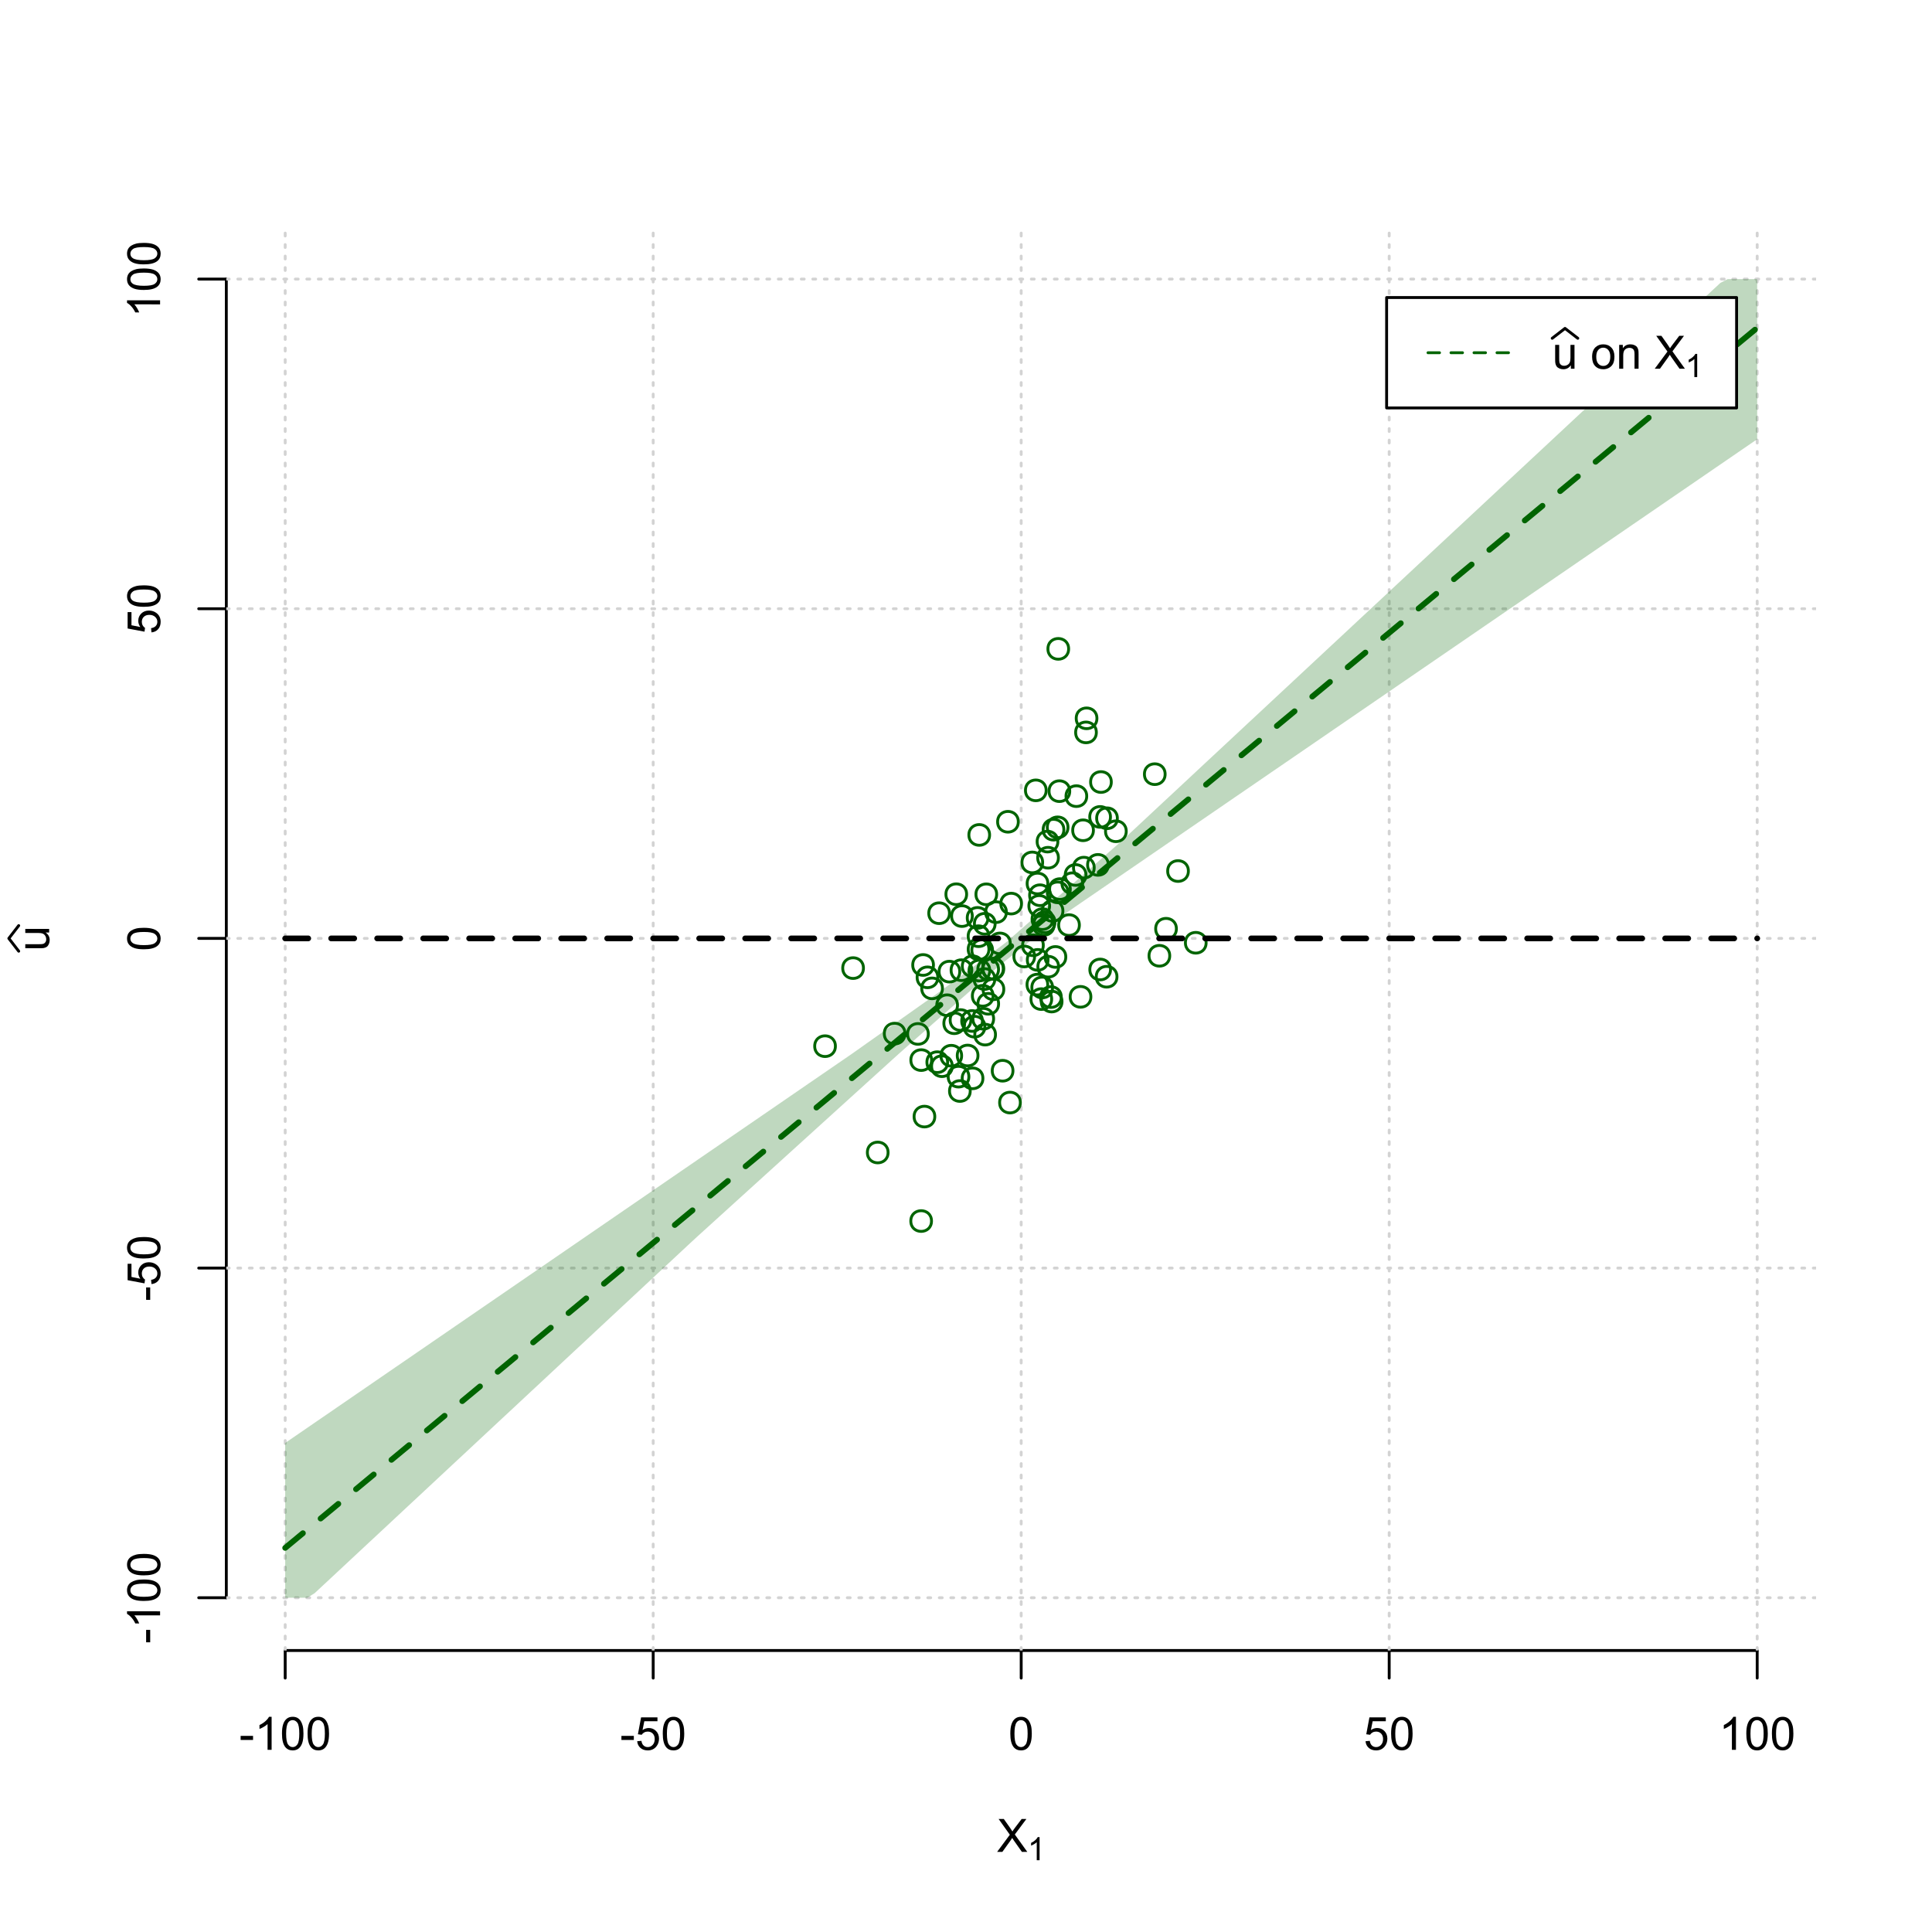 <?xml version="1.0" encoding="UTF-8"?>
<svg xmlns="http://www.w3.org/2000/svg" xmlns:xlink="http://www.w3.org/1999/xlink" width="504pt" height="504pt" viewBox="0 0 504 504" version="1.1">
<defs>
<g>
<symbol overflow="visible" id="glyph0-0">
<path style="stroke:none;" d="M 1.5 0 L 1.5 -7.5 L 7.5 -7.5 L 7.5 0 Z M 1.688 -0.188 L 7.312 -0.188 L 7.312 -7.312 L 1.688 -7.312 Z M 1.688 -0.188 "/>
</symbol>
<symbol overflow="visible" id="glyph0-1">
<path style="stroke:none;" d="M 0.055 0 L 3.375 -4.477 L 0.445 -8.59 L 1.797 -8.59 L 3.359 -6.387 C 3.68 -5.93 3.91 -5.578 4.047 -5.332 C 4.238 -5.645 4.465 -5.969 4.727 -6.312 L 6.457 -8.59 L 7.695 -8.59 L 4.676 -4.539 L 7.93 0 L 6.523 0 L 4.359 -3.062 C 4.238 -3.238 4.113 -3.43 3.984 -3.641 C 3.789 -3.324 3.652 -3.109 3.574 -2.992 L 1.418 0 Z M 0.055 0 "/>
</symbol>
<symbol overflow="visible" id="glyph0-2">
<path style="stroke:none;" d="M 0.383 -2.578 L 0.383 -3.641 L 3.621 -3.641 L 3.621 -2.578 Z M 0.383 -2.578 "/>
</symbol>
<symbol overflow="visible" id="glyph0-3">
<path style="stroke:none;" d="M 4.469 0 L 3.414 0 L 3.414 -6.719 C 3.16 -6.477 2.828 -6.234 2.414 -5.996 C 2 -5.75 1.629 -5.57 1.305 -5.449 L 1.305 -6.469 C 1.895 -6.742 2.41 -7.078 2.852 -7.477 C 3.293 -7.871 3.605 -8.254 3.789 -8.625 L 4.469 -8.625 Z M 4.469 0 "/>
</symbol>
<symbol overflow="visible" id="glyph0-4">
<path style="stroke:none;" d="M 0.5 -4.234 C 0.496 -5.246 0.602 -6.062 0.812 -6.688 C 1.02 -7.305 1.328 -7.785 1.742 -8.121 C 2.148 -8.457 2.668 -8.625 3.297 -8.625 C 3.758 -8.625 4.164 -8.531 4.512 -8.348 C 4.855 -8.16 5.141 -7.891 5.371 -7.543 C 5.594 -7.191 5.773 -6.766 5.906 -6.266 C 6.035 -5.762 6.098 -5.086 6.102 -4.234 C 6.098 -3.227 5.996 -2.414 5.789 -1.797 C 5.578 -1.176 5.266 -0.695 4.859 -0.359 C 4.445 -0.02 3.926 0.145 3.297 0.148 C 2.465 0.145 1.816 -0.148 1.348 -0.742 C 0.781 -1.457 0.496 -2.621 0.5 -4.234 Z M 1.582 -4.234 C 1.582 -2.824 1.746 -1.887 2.074 -1.418 C 2.402 -0.949 2.809 -0.715 3.297 -0.719 C 3.777 -0.715 4.184 -0.949 4.52 -1.422 C 4.848 -1.887 5.016 -2.824 5.016 -4.234 C 5.016 -5.648 4.848 -6.59 4.52 -7.055 C 4.184 -7.516 3.773 -7.746 3.289 -7.75 C 2.801 -7.746 2.414 -7.543 2.125 -7.137 C 1.762 -6.613 1.582 -5.645 1.582 -4.234 Z M 1.582 -4.234 "/>
</symbol>
<symbol overflow="visible" id="glyph0-5">
<path style="stroke:none;" d="M 0.5 -2.25 L 1.605 -2.344 C 1.684 -1.805 1.871 -1.398 2.176 -1.125 C 2.473 -0.852 2.836 -0.715 3.258 -0.719 C 3.766 -0.715 4.195 -0.906 4.547 -1.293 C 4.898 -1.672 5.074 -2.18 5.074 -2.82 C 5.074 -3.414 4.902 -3.891 4.566 -4.242 C 4.227 -4.59 3.785 -4.762 3.242 -4.766 C 2.898 -4.762 2.594 -4.684 2.32 -4.531 C 2.047 -4.375 1.832 -4.176 1.676 -3.93 L 0.688 -4.062 L 1.516 -8.473 L 5.789 -8.473 L 5.789 -7.465 L 2.359 -7.465 L 1.898 -5.156 C 2.414 -5.516 2.953 -5.695 3.523 -5.695 C 4.27 -5.695 4.902 -5.434 5.422 -4.914 C 5.934 -4.395 6.191 -3.727 6.195 -2.914 C 6.191 -2.133 5.965 -1.461 5.516 -0.898 C 4.961 -0.199 4.211 0.145 3.258 0.148 C 2.477 0.145 1.836 -0.07 1.344 -0.508 C 0.844 -0.941 0.562 -1.523 0.5 -2.25 Z M 0.5 -2.25 "/>
</symbol>
<symbol overflow="visible" id="glyph0-6">
<path style="stroke:none;" d="M 4.867 0 L 4.867 -0.914 C 4.379 -0.211 3.723 0.141 2.895 0.141 C 2.527 0.141 2.184 0.07 1.867 -0.07 C 1.547 -0.211 1.309 -0.387 1.156 -0.602 C 1 -0.812 0.895 -1.074 0.832 -1.383 C 0.785 -1.59 0.762 -1.918 0.766 -2.367 L 0.766 -6.223 L 1.82 -6.223 L 1.82 -2.773 C 1.816 -2.219 1.84 -1.848 1.887 -1.656 C 1.949 -1.379 2.09 -1.16 2.309 -1.004 C 2.523 -0.84 2.789 -0.762 3.105 -0.766 C 3.418 -0.762 3.715 -0.844 3.996 -1.008 C 4.273 -1.172 4.469 -1.391 4.586 -1.672 C 4.699 -1.949 4.758 -2.355 4.758 -2.891 L 4.758 -6.223 L 5.812 -6.223 L 5.812 0 Z M 4.867 0 "/>
</symbol>
<symbol overflow="visible" id="glyph0-7">
<path style="stroke:none;" d=""/>
</symbol>
<symbol overflow="visible" id="glyph0-8">
<path style="stroke:none;" d="M 0.398 -3.109 C 0.398 -4.262 0.719 -5.117 1.359 -5.672 C 1.895 -6.133 2.547 -6.363 3.316 -6.363 C 4.172 -6.363 4.871 -6.082 5.414 -5.52 C 5.953 -4.957 6.223 -4.184 6.227 -3.199 C 6.223 -2.398 6.102 -1.766 5.867 -1.309 C 5.625 -0.848 5.277 -0.492 4.82 -0.238 C 4.359 0.016 3.859 0.141 3.316 0.141 C 2.441 0.141 1.734 -0.137 1.203 -0.695 C 0.664 -1.254 0.398 -2.059 0.398 -3.109 Z M 1.484 -3.109 C 1.48 -2.309 1.656 -1.711 2.004 -1.32 C 2.348 -0.922 2.785 -0.727 3.316 -0.727 C 3.84 -0.727 4.273 -0.926 4.621 -1.324 C 4.969 -1.723 5.145 -2.328 5.145 -3.148 C 5.145 -3.914 4.969 -4.496 4.617 -4.895 C 4.266 -5.289 3.832 -5.488 3.316 -5.492 C 2.785 -5.488 2.348 -5.293 2.004 -4.898 C 1.656 -4.5 1.48 -3.902 1.484 -3.109 Z M 1.484 -3.109 "/>
</symbol>
<symbol overflow="visible" id="glyph0-9">
<path style="stroke:none;" d="M 0.789 0 L 0.789 -6.223 L 1.742 -6.223 L 1.742 -5.336 C 2.195 -6.02 2.855 -6.363 3.719 -6.363 C 4.09 -6.363 4.434 -6.293 4.754 -6.16 C 5.066 -6.023 5.305 -5.848 5.461 -5.633 C 5.617 -5.41 5.727 -5.152 5.789 -4.852 C 5.828 -4.656 5.848 -4.312 5.848 -3.828 L 5.848 0 L 4.793 0 L 4.793 -3.785 C 4.793 -4.215 4.75 -4.535 4.668 -4.75 C 4.586 -4.961 4.441 -5.129 4.234 -5.258 C 4.023 -5.383 3.777 -5.449 3.5 -5.449 C 3.047 -5.449 2.66 -5.305 2.332 -5.02 C 2.004 -4.734 1.84 -4.195 1.844 -3.398 L 1.844 0 Z M 0.789 0 "/>
</symbol>
<symbol overflow="visible" id="glyph1-0">
<path style="stroke:none;" d="M 1.051 0 L 1.051 -5.25 L 5.25 -5.25 L 5.25 0 Z M 1.18 -0.133 L 5.117 -0.133 L 5.117 -5.117 L 1.18 -5.117 Z M 1.18 -0.133 "/>
</symbol>
<symbol overflow="visible" id="glyph1-1">
<path style="stroke:none;" d="M 3.129 0 L 2.391 0 L 2.391 -4.703 C 2.211 -4.531 1.977 -4.363 1.691 -4.195 C 1.398 -4.023 1.141 -3.895 0.914 -3.812 L 0.914 -4.527 C 1.328 -4.719 1.688 -4.953 1.996 -5.234 C 2.305 -5.508 2.523 -5.777 2.652 -6.039 L 3.129 -6.039 Z M 3.129 0 "/>
</symbol>
<symbol overflow="visible" id="glyph2-0">
<path style="stroke:none;" d="M 0 -1.5 L -7.5 -1.5 L -7.5 -7.5 L 0 -7.5 Z M -0.188 -1.688 L -0.188 -7.312 L -7.312 -7.312 L -7.312 -1.688 Z M -0.188 -1.688 "/>
</symbol>
<symbol overflow="visible" id="glyph2-1">
<path style="stroke:none;" d="M 0 -4.867 L -0.914 -4.867 C -0.211 -4.379 0.141 -3.723 0.141 -2.895 C 0.141 -2.527 0.07 -2.184 -0.07 -1.867 C -0.211 -1.547 -0.387 -1.309 -0.598 -1.156 C -0.809 -1 -1.07 -0.895 -1.383 -0.832 C -1.59 -0.789 -1.918 -0.766 -2.367 -0.77 L -6.223 -0.77 L -6.223 -1.824 L -2.773 -1.824 C -2.219 -1.82 -1.848 -1.844 -1.656 -1.887 C -1.379 -1.949 -1.16 -2.09 -1.004 -2.309 C -0.84 -2.523 -0.762 -2.789 -0.766 -3.105 C -0.762 -3.418 -0.844 -3.715 -1.008 -3.996 C -1.172 -4.273 -1.391 -4.469 -1.672 -4.586 C -1.945 -4.699 -2.352 -4.758 -2.887 -4.758 L -6.223 -4.758 L -6.223 -5.812 L 0 -5.812 Z M 0 -4.867 "/>
</symbol>
<symbol overflow="visible" id="glyph2-2">
<path style="stroke:none;" d="M -2.578 -0.383 L -3.641 -0.383 L -3.641 -3.621 L -2.578 -3.621 Z M -2.578 -0.383 "/>
</symbol>
<symbol overflow="visible" id="glyph2-3">
<path style="stroke:none;" d="M 0 -4.469 L 0 -3.414 L -6.719 -3.418 C -6.477 -3.16 -6.234 -2.828 -5.996 -2.418 C -5.75 -2.004 -5.57 -1.633 -5.449 -1.309 L -6.469 -1.309 C -6.742 -1.895 -7.078 -2.41 -7.477 -2.852 C -7.871 -3.293 -8.254 -3.605 -8.625 -3.793 L -8.625 -4.473 Z M 0 -4.469 "/>
</symbol>
<symbol overflow="visible" id="glyph2-4">
<path style="stroke:none;" d="M -4.234 -0.5 C -5.246 -0.496 -6.062 -0.602 -6.688 -0.812 C -7.305 -1.02 -7.785 -1.328 -8.121 -1.742 C -8.457 -2.152 -8.625 -2.672 -8.625 -3.301 C -8.625 -3.758 -8.531 -4.164 -8.348 -4.512 C -8.16 -4.859 -7.891 -5.145 -7.543 -5.371 C -7.191 -5.594 -6.766 -5.773 -6.266 -5.906 C -5.762 -6.035 -5.086 -6.098 -4.234 -6.102 C -3.223 -6.098 -2.41 -5.996 -1.793 -5.789 C -1.176 -5.578 -0.695 -5.266 -0.359 -4.859 C -0.02 -4.445 0.145 -3.926 0.148 -3.297 C 0.145 -2.465 -0.148 -1.816 -0.742 -1.348 C -1.457 -0.781 -2.621 -0.496 -4.234 -0.5 Z M -4.234 -1.582 C -2.824 -1.582 -1.887 -1.746 -1.418 -2.074 C -0.949 -2.402 -0.715 -2.809 -0.719 -3.297 C -0.715 -3.777 -0.949 -4.184 -1.422 -4.52 C -1.887 -4.848 -2.824 -5.016 -4.234 -5.016 C -5.648 -5.016 -6.59 -4.848 -7.055 -4.52 C -7.516 -4.188 -7.746 -3.777 -7.75 -3.289 C -7.746 -2.801 -7.543 -2.414 -7.137 -2.129 C -6.613 -1.762 -5.645 -1.582 -4.234 -1.582 Z M -4.234 -1.582 "/>
</symbol>
<symbol overflow="visible" id="glyph2-5">
<path style="stroke:none;" d="M -2.25 -0.5 L -2.344 -1.605 C -1.805 -1.684 -1.398 -1.871 -1.125 -2.176 C -0.852 -2.473 -0.715 -2.836 -0.719 -3.258 C -0.715 -3.766 -0.906 -4.195 -1.293 -4.547 C -1.672 -4.898 -2.18 -5.074 -2.816 -5.074 C -3.414 -5.074 -3.891 -4.902 -4.242 -4.566 C -4.59 -4.227 -4.762 -3.785 -4.766 -3.242 C -4.762 -2.898 -4.684 -2.594 -4.531 -2.32 C -4.375 -2.047 -4.176 -1.832 -3.93 -1.676 L -4.062 -0.688 L -8.473 -1.52 L -8.473 -5.789 L -7.465 -5.789 L -7.465 -2.363 L -5.156 -1.898 C -5.516 -2.414 -5.695 -2.953 -5.695 -3.523 C -5.695 -4.27 -5.434 -4.902 -4.914 -5.422 C -4.395 -5.934 -3.727 -6.191 -2.91 -6.195 C -2.133 -6.191 -1.461 -5.965 -0.895 -5.516 C -0.199 -4.961 0.145 -4.211 0.148 -3.258 C 0.145 -2.477 -0.07 -1.836 -0.508 -1.344 C -0.941 -0.848 -1.523 -0.566 -2.25 -0.5 Z M -2.25 -0.5 "/>
</symbol>
</g>
<clipPath id="clip1">
  <path d="M 74 59.039 L 75 59.039 L 75 430.559 L 74 430.559 Z M 74 59.039 "/>
</clipPath>
<clipPath id="clip2">
  <path d="M 170 59.039 L 171 59.039 L 171 430.559 L 170 430.559 Z M 170 59.039 "/>
</clipPath>
<clipPath id="clip3">
  <path d="M 266 59.039 L 267 59.039 L 267 430.559 L 266 430.559 Z M 266 59.039 "/>
</clipPath>
<clipPath id="clip4">
  <path d="M 362 59.039 L 363 59.039 L 363 430.559 L 362 430.559 Z M 362 59.039 "/>
</clipPath>
<clipPath id="clip5">
  <path d="M 458 59.039 L 459 59.039 L 459 430.559 L 458 430.559 Z M 458 59.039 "/>
</clipPath>
<clipPath id="clip6">
  <path d="M 59.039 416 L 473.758 416 L 473.758 418 L 59.039 418 Z M 59.039 416 "/>
</clipPath>
<clipPath id="clip7">
  <path d="M 59.039 330 L 473.758 330 L 473.758 332 L 59.039 332 Z M 59.039 330 "/>
</clipPath>
<clipPath id="clip8">
  <path d="M 59.039 244 L 473.758 244 L 473.758 246 L 59.039 246 Z M 59.039 244 "/>
</clipPath>
<clipPath id="clip9">
  <path d="M 59.039 158 L 473.758 158 L 473.758 160 L 59.039 160 Z M 59.039 158 "/>
</clipPath>
<clipPath id="clip10">
  <path d="M 59.039 72 L 473.758 72 L 473.758 74 L 59.039 74 Z M 59.039 72 "/>
</clipPath>
</defs>
<g id="surface5946">
<rect x="0" y="0" width="504" height="504" style="fill:rgb(100%,100%,100%);fill-opacity:1;stroke:none;"/>
<g style="fill:rgb(0%,0%,0%);fill-opacity:1;">
  <use xlink:href="#glyph0-1" x="260.062" y="483.102"/>
</g>
<g style="fill:rgb(0%,0%,0%);fill-opacity:1;">
  <use xlink:href="#glyph1-1" x="268.066" y="485.281"/>
</g>
<g style="fill:rgb(0%,0%,0%);fill-opacity:1;">
  <use xlink:href="#glyph2-1" x="12.82" y="248.137"/>
</g>
<path style="fill:none;stroke-width:0.75;stroke-linecap:round;stroke-linejoin:round;stroke:rgb(0%,0%,0%);stroke-opacity:1;stroke-miterlimit:10;" d="M 4.879 248.137 L 2.301 244.801 L 4.879 241.465 "/>
<path style="fill:none;stroke-width:0.75;stroke-linecap:round;stroke-linejoin:round;stroke:rgb(0%,0%,0%);stroke-opacity:1;stroke-miterlimit:10;" d="M 74.398 430.559 L 458.398 430.559 "/>
<path style="fill:none;stroke-width:0.75;stroke-linecap:round;stroke-linejoin:round;stroke:rgb(0%,0%,0%);stroke-opacity:1;stroke-miterlimit:10;" d="M 74.398 430.559 L 74.398 437.762 "/>
<path style="fill:none;stroke-width:0.75;stroke-linecap:round;stroke-linejoin:round;stroke:rgb(0%,0%,0%);stroke-opacity:1;stroke-miterlimit:10;" d="M 170.398 430.559 L 170.398 437.762 "/>
<path style="fill:none;stroke-width:0.75;stroke-linecap:round;stroke-linejoin:round;stroke:rgb(0%,0%,0%);stroke-opacity:1;stroke-miterlimit:10;" d="M 266.398 430.559 L 266.398 437.762 "/>
<path style="fill:none;stroke-width:0.75;stroke-linecap:round;stroke-linejoin:round;stroke:rgb(0%,0%,0%);stroke-opacity:1;stroke-miterlimit:10;" d="M 362.398 430.559 L 362.398 437.762 "/>
<path style="fill:none;stroke-width:0.75;stroke-linecap:round;stroke-linejoin:round;stroke:rgb(0%,0%,0%);stroke-opacity:1;stroke-miterlimit:10;" d="M 458.398 430.559 L 458.398 437.762 "/>
<g style="fill:rgb(0%,0%,0%);fill-opacity:1;">
  <use xlink:href="#glyph0-2" x="62.391" y="456.48"/>
  <use xlink:href="#glyph0-3" x="66.387" y="456.48"/>
  <use xlink:href="#glyph0-4" x="73.061" y="456.48"/>
  <use xlink:href="#glyph0-4" x="79.734" y="456.48"/>
</g>
<g style="fill:rgb(0%,0%,0%);fill-opacity:1;">
  <use xlink:href="#glyph0-2" x="161.727" y="456.48"/>
  <use xlink:href="#glyph0-5" x="165.723" y="456.48"/>
  <use xlink:href="#glyph0-4" x="172.396" y="456.48"/>
</g>
<g style="fill:rgb(0%,0%,0%);fill-opacity:1;">
  <use xlink:href="#glyph0-4" x="263.062" y="456.48"/>
</g>
<g style="fill:rgb(0%,0%,0%);fill-opacity:1;">
  <use xlink:href="#glyph0-5" x="355.727" y="456.48"/>
  <use xlink:href="#glyph0-4" x="362.4" y="456.48"/>
</g>
<g style="fill:rgb(0%,0%,0%);fill-opacity:1;">
  <use xlink:href="#glyph0-3" x="448.387" y="456.48"/>
  <use xlink:href="#glyph0-4" x="455.061" y="456.48"/>
  <use xlink:href="#glyph0-4" x="461.734" y="456.48"/>
</g>
<path style="fill:none;stroke-width:0.75;stroke-linecap:round;stroke-linejoin:round;stroke:rgb(0%,0%,0%);stroke-opacity:1;stroke-miterlimit:10;" d="M 59.039 416.801 L 59.039 72.801 "/>
<path style="fill:none;stroke-width:0.75;stroke-linecap:round;stroke-linejoin:round;stroke:rgb(0%,0%,0%);stroke-opacity:1;stroke-miterlimit:10;" d="M 59.039 416.801 L 51.84 416.801 "/>
<path style="fill:none;stroke-width:0.75;stroke-linecap:round;stroke-linejoin:round;stroke:rgb(0%,0%,0%);stroke-opacity:1;stroke-miterlimit:10;" d="M 59.039 330.801 L 51.84 330.801 "/>
<path style="fill:none;stroke-width:0.75;stroke-linecap:round;stroke-linejoin:round;stroke:rgb(0%,0%,0%);stroke-opacity:1;stroke-miterlimit:10;" d="M 59.039 244.801 L 51.84 244.801 "/>
<path style="fill:none;stroke-width:0.75;stroke-linecap:round;stroke-linejoin:round;stroke:rgb(0%,0%,0%);stroke-opacity:1;stroke-miterlimit:10;" d="M 59.039 158.801 L 51.84 158.801 "/>
<path style="fill:none;stroke-width:0.75;stroke-linecap:round;stroke-linejoin:round;stroke:rgb(0%,0%,0%);stroke-opacity:1;stroke-miterlimit:10;" d="M 59.039 72.801 L 51.84 72.801 "/>
<g style="fill:rgb(0%,0%,0%);fill-opacity:1;">
  <use xlink:href="#glyph2-2" x="41.762" y="428.809"/>
  <use xlink:href="#glyph2-3" x="41.762" y="424.812"/>
  <use xlink:href="#glyph2-4" x="41.762" y="418.139"/>
  <use xlink:href="#glyph2-4" x="41.762" y="411.465"/>
</g>
<g style="fill:rgb(0%,0%,0%);fill-opacity:1;">
  <use xlink:href="#glyph2-2" x="41.762" y="339.473"/>
  <use xlink:href="#glyph2-5" x="41.762" y="335.477"/>
  <use xlink:href="#glyph2-4" x="41.762" y="328.803"/>
</g>
<g style="fill:rgb(0%,0%,0%);fill-opacity:1;">
  <use xlink:href="#glyph2-4" x="41.762" y="248.137"/>
</g>
<g style="fill:rgb(0%,0%,0%);fill-opacity:1;">
  <use xlink:href="#glyph2-5" x="41.762" y="165.473"/>
  <use xlink:href="#glyph2-4" x="41.762" y="158.799"/>
</g>
<g style="fill:rgb(0%,0%,0%);fill-opacity:1;">
  <use xlink:href="#glyph2-3" x="41.762" y="82.812"/>
  <use xlink:href="#glyph2-4" x="41.762" y="76.139"/>
  <use xlink:href="#glyph2-4" x="41.762" y="69.465"/>
</g>
<g clip-path="url(#clip1)" clip-rule="nonzero">
<path style="fill:none;stroke-width:0.75;stroke-linecap:round;stroke-linejoin:round;stroke:rgb(82.745%,82.745%,82.745%);stroke-opacity:1;stroke-dasharray:0.75,2.25;stroke-miterlimit:10;" d="M 74.398 430.559 L 74.398 59.039 "/>
</g>
<g clip-path="url(#clip2)" clip-rule="nonzero">
<path style="fill:none;stroke-width:0.75;stroke-linecap:round;stroke-linejoin:round;stroke:rgb(82.745%,82.745%,82.745%);stroke-opacity:1;stroke-dasharray:0.75,2.25;stroke-miterlimit:10;" d="M 170.398 430.559 L 170.398 59.039 "/>
</g>
<g clip-path="url(#clip3)" clip-rule="nonzero">
<path style="fill:none;stroke-width:0.75;stroke-linecap:round;stroke-linejoin:round;stroke:rgb(82.745%,82.745%,82.745%);stroke-opacity:1;stroke-dasharray:0.75,2.25;stroke-miterlimit:10;" d="M 266.398 430.559 L 266.398 59.039 "/>
</g>
<g clip-path="url(#clip4)" clip-rule="nonzero">
<path style="fill:none;stroke-width:0.75;stroke-linecap:round;stroke-linejoin:round;stroke:rgb(82.745%,82.745%,82.745%);stroke-opacity:1;stroke-dasharray:0.75,2.25;stroke-miterlimit:10;" d="M 362.398 430.559 L 362.398 59.039 "/>
</g>
<g clip-path="url(#clip5)" clip-rule="nonzero">
<path style="fill:none;stroke-width:0.75;stroke-linecap:round;stroke-linejoin:round;stroke:rgb(82.745%,82.745%,82.745%);stroke-opacity:1;stroke-dasharray:0.75,2.25;stroke-miterlimit:10;" d="M 458.398 430.559 L 458.398 59.039 "/>
</g>
<g clip-path="url(#clip6)" clip-rule="nonzero">
<path style="fill:none;stroke-width:0.75;stroke-linecap:round;stroke-linejoin:round;stroke:rgb(82.745%,82.745%,82.745%);stroke-opacity:1;stroke-dasharray:0.75,2.25;stroke-miterlimit:10;" d="M 59.039 416.801 L 473.762 416.801 "/>
</g>
<g clip-path="url(#clip7)" clip-rule="nonzero">
<path style="fill:none;stroke-width:0.75;stroke-linecap:round;stroke-linejoin:round;stroke:rgb(82.745%,82.745%,82.745%);stroke-opacity:1;stroke-dasharray:0.75,2.25;stroke-miterlimit:10;" d="M 59.039 330.801 L 473.762 330.801 "/>
</g>
<g clip-path="url(#clip8)" clip-rule="nonzero">
<path style="fill:none;stroke-width:0.75;stroke-linecap:round;stroke-linejoin:round;stroke:rgb(82.745%,82.745%,82.745%);stroke-opacity:1;stroke-dasharray:0.75,2.25;stroke-miterlimit:10;" d="M 59.039 244.801 L 473.762 244.801 "/>
</g>
<g clip-path="url(#clip9)" clip-rule="nonzero">
<path style="fill:none;stroke-width:0.75;stroke-linecap:round;stroke-linejoin:round;stroke:rgb(82.745%,82.745%,82.745%);stroke-opacity:1;stroke-dasharray:0.75,2.25;stroke-miterlimit:10;" d="M 59.039 158.801 L 473.762 158.801 "/>
</g>
<g clip-path="url(#clip10)" clip-rule="nonzero">
<path style="fill:none;stroke-width:0.75;stroke-linecap:round;stroke-linejoin:round;stroke:rgb(82.745%,82.745%,82.745%);stroke-opacity:1;stroke-dasharray:0.75,2.25;stroke-miterlimit:10;" d="M 59.039 72.801 L 473.762 72.801 "/>
</g>
<path style=" stroke:none;fill-rule:nonzero;fill:rgb(0%,39.216%,0%);fill-opacity:0.251;" d="M 74.398 416.801 L 74.398 376.43 L 76.32 375.109 L 78.238 373.793 L 80.16 372.473 L 82.078 371.156 L 84 369.836 L 85.922 368.52 L 87.84 367.199 L 89.762 365.883 L 91.68 364.562 L 93.602 363.246 L 95.52 361.926 L 97.441 360.605 L 99.359 359.289 L 101.281 357.969 L 103.199 356.652 L 105.121 355.332 L 107.039 354.016 L 108.961 352.695 L 110.879 351.379 L 112.801 350.059 L 114.719 348.742 L 116.641 347.422 L 118.559 346.105 L 120.48 344.785 L 122.398 343.469 L 124.32 342.148 L 126.238 340.832 L 128.16 339.512 L 130.078 338.195 L 133.922 335.555 L 135.84 334.238 L 137.762 332.918 L 139.68 331.602 L 141.602 330.281 L 143.52 328.965 L 145.441 327.645 L 147.359 326.328 L 149.281 325.008 L 151.199 323.691 L 153.121 322.371 L 155.039 321.055 L 156.961 319.734 L 158.879 318.418 L 160.801 317.098 L 162.719 315.781 L 164.641 314.461 L 166.559 313.145 L 168.48 311.824 L 170.398 310.504 L 172.32 309.188 L 174.238 307.867 L 176.16 306.551 L 178.078 305.23 L 180 303.914 L 181.922 302.594 L 183.84 301.277 L 185.762 299.957 L 187.68 298.641 L 189.602 297.32 L 191.52 296.004 L 193.441 294.684 L 195.359 293.367 L 197.281 292.047 L 199.199 290.73 L 201.121 289.41 L 203.039 288.094 L 204.961 286.773 L 206.879 285.457 L 208.801 284.137 L 210.719 282.816 L 212.641 281.5 L 214.559 280.18 L 216.48 278.863 L 218.398 277.543 L 220.32 276.227 L 222.238 274.906 L 224.16 273.551 L 226.078 272.191 L 228 270.836 L 229.922 269.477 L 231.84 268.117 L 233.762 266.758 L 235.68 265.398 L 237.602 264.043 L 239.52 262.684 L 241.441 261.324 L 243.359 259.965 L 245.281 258.602 L 247.199 257.176 L 249.121 255.75 L 251.039 254.32 L 252.961 252.895 L 254.879 251.469 L 256.801 250.043 L 258.719 248.617 L 260.641 247.191 L 262.559 245.746 L 264.48 244.062 L 266.398 242.375 L 268.32 240.691 L 270.238 239.008 L 272.16 237.32 L 274.078 235.637 L 276 233.949 L 277.922 232.266 L 279.84 230.582 L 281.762 228.895 L 283.68 227.211 L 285.602 225.523 L 287.52 223.84 L 289.441 222.156 L 291.359 220.469 L 293.281 218.754 L 295.199 216.965 L 297.121 215.176 L 299.039 213.383 L 300.961 211.594 L 302.879 209.805 L 304.801 208.016 L 306.719 206.227 L 308.641 204.438 L 310.559 202.648 L 312.48 200.855 L 314.398 199.066 L 316.32 197.277 L 318.238 195.488 L 320.16 193.699 L 322.078 191.91 L 324 190.121 L 325.922 188.328 L 327.84 186.539 L 329.762 184.75 L 331.68 182.961 L 333.602 181.172 L 335.52 179.383 L 337.441 177.594 L 339.359 175.801 L 341.281 174.012 L 343.199 172.223 L 345.121 170.434 L 347.039 168.645 L 348.961 166.855 L 350.879 165.066 L 352.801 163.273 L 354.719 161.484 L 356.641 159.695 L 358.559 157.906 L 360.48 156.117 L 362.398 154.328 L 364.32 152.535 L 366.238 150.746 L 368.16 148.957 L 370.078 147.168 L 373.922 143.59 L 375.84 141.801 L 377.762 140.008 L 379.68 138.219 L 381.602 136.43 L 383.52 134.641 L 385.441 132.852 L 387.359 131.062 L 389.281 129.273 L 391.199 127.48 L 393.121 125.691 L 395.039 123.902 L 396.961 122.113 L 398.879 120.324 L 400.801 118.535 L 402.719 116.746 L 404.641 114.953 L 406.559 113.164 L 408.48 111.375 L 410.398 109.586 L 412.32 107.797 L 414.238 106.008 L 416.16 104.219 L 418.078 102.426 L 421.922 98.848 L 423.84 97.059 L 425.762 95.27 L 427.68 93.48 L 429.602 91.691 L 431.52 89.898 L 433.441 88.109 L 435.359 86.32 L 437.281 84.531 L 439.199 82.742 L 441.121 80.953 L 443.039 79.16 L 444.961 77.371 L 446.879 75.582 L 448.801 73.793 L 450.719 72.801 L 458.398 72.801 L 458.398 114.574 L 456.48 115.891 L 454.559 117.207 L 452.641 118.523 L 450.719 119.84 L 448.801 121.156 L 446.879 122.473 L 444.961 123.789 L 443.039 125.105 L 441.121 126.422 L 439.199 127.738 L 437.281 129.055 L 435.359 130.371 L 433.441 131.688 L 431.52 133.004 L 429.602 134.32 L 427.68 135.637 L 425.762 136.953 L 423.84 138.27 L 421.922 139.586 L 418.078 142.219 L 416.16 143.535 L 414.238 144.852 L 412.32 146.168 L 410.398 147.484 L 408.48 148.801 L 406.559 150.117 L 404.641 151.434 L 402.719 152.75 L 400.801 154.062 L 398.879 155.379 L 396.961 156.695 L 395.039 158.012 L 393.121 159.328 L 391.199 160.645 L 389.281 161.961 L 387.359 163.277 L 385.441 164.594 L 383.52 165.91 L 381.602 167.227 L 379.68 168.543 L 377.762 169.859 L 375.84 171.176 L 373.922 172.492 L 370.078 175.125 L 368.16 176.441 L 366.238 177.758 L 364.32 179.074 L 362.398 180.391 L 360.48 181.707 L 358.559 183.023 L 356.641 184.34 L 354.719 185.656 L 352.801 186.973 L 350.879 188.289 L 348.961 189.605 L 347.039 190.922 L 345.121 192.238 L 343.199 193.555 L 341.281 194.871 L 339.359 196.188 L 337.441 197.504 L 335.52 198.82 L 333.602 200.137 L 331.68 201.449 L 329.762 202.766 L 327.84 204.082 L 325.922 205.398 L 322.078 208.031 L 320.16 209.348 L 318.238 210.664 L 316.32 211.98 L 314.398 213.297 L 312.48 214.613 L 310.559 215.93 L 308.641 217.246 L 306.719 218.562 L 304.801 219.879 L 302.879 221.195 L 300.961 222.512 L 299.039 223.828 L 297.121 225.145 L 295.199 226.461 L 293.281 227.777 L 291.359 229.094 L 289.441 230.41 L 287.52 231.727 L 285.602 233.043 L 283.68 234.359 L 281.762 235.676 L 279.84 236.992 L 277.922 238.309 L 276 239.688 L 274.078 241.223 L 272.16 242.758 L 270.238 244.293 L 268.32 245.832 L 266.398 247.367 L 264.48 248.902 L 262.559 250.438 L 260.641 251.973 L 258.719 253.582 L 256.801 255.246 L 254.879 256.922 L 252.961 258.613 L 251.039 260.305 L 249.121 261.992 L 247.199 263.684 L 245.281 265.375 L 243.359 267.066 L 241.441 268.754 L 239.52 270.445 L 237.602 272.137 L 235.68 273.828 L 233.762 275.543 L 231.84 277.285 L 229.922 279.027 L 226.078 282.512 L 224.16 284.254 L 222.238 285.992 L 220.32 287.734 L 218.398 289.477 L 216.48 291.219 L 214.559 292.961 L 212.641 294.703 L 210.719 296.445 L 208.801 298.184 L 206.879 299.926 L 204.961 301.668 L 203.039 303.41 L 201.121 305.152 L 199.199 306.895 L 197.281 308.637 L 195.359 310.375 L 193.441 312.117 L 191.52 313.859 L 189.602 315.602 L 187.68 317.344 L 185.762 319.086 L 183.84 320.828 L 181.922 322.566 L 180 324.344 L 178.078 326.133 L 176.16 327.922 L 174.238 329.711 L 172.32 331.5 L 170.398 333.289 L 168.48 335.078 L 166.559 336.871 L 164.641 338.66 L 162.719 340.449 L 160.801 342.238 L 158.879 344.027 L 156.961 345.816 L 155.039 347.605 L 153.121 349.398 L 151.199 351.188 L 149.281 352.977 L 147.359 354.766 L 145.441 356.555 L 143.52 358.344 L 141.602 360.133 L 139.68 361.926 L 137.762 363.715 L 135.84 365.504 L 133.922 367.293 L 130.078 370.871 L 128.16 372.66 L 126.238 374.453 L 124.32 376.242 L 122.398 378.031 L 120.48 379.82 L 118.559 381.609 L 116.641 383.398 L 114.719 385.191 L 112.801 386.98 L 110.879 388.77 L 108.961 390.559 L 107.039 392.348 L 105.121 394.137 L 103.199 395.926 L 101.281 397.719 L 99.359 399.508 L 97.441 401.297 L 95.52 403.086 L 93.602 404.875 L 91.68 406.664 L 89.762 408.453 L 87.84 410.246 L 85.922 412.035 L 82.078 415.613 L 80.16 416.801 Z M 74.398 416.801 "/>
<path style="fill:none;stroke-width:0.75;stroke-linecap:round;stroke-linejoin:round;stroke:rgb(0%,39.216%,0%);stroke-opacity:1;stroke-miterlimit:10;" d="M 247.688 238.223 C 247.688 241.824 242.289 241.824 242.289 238.223 C 242.289 234.625 247.688 234.625 247.688 238.223 "/>
<path style="fill:none;stroke-width:0.75;stroke-linecap:round;stroke-linejoin:round;stroke:rgb(0%,39.216%,0%);stroke-opacity:1;stroke-miterlimit:10;" d="M 310.012 227.227 C 310.012 230.828 304.613 230.828 304.613 227.227 C 304.613 223.625 310.012 223.625 310.012 227.227 "/>
<path style="fill:none;stroke-width:0.75;stroke-linecap:round;stroke-linejoin:round;stroke:rgb(0%,39.216%,0%);stroke-opacity:1;stroke-miterlimit:10;" d="M 258.156 217.805 C 258.156 221.406 252.754 221.406 252.754 217.805 C 252.754 214.207 258.156 214.207 258.156 217.805 "/>
<path style="fill:none;stroke-width:0.75;stroke-linecap:round;stroke-linejoin:round;stroke:rgb(0%,39.216%,0%);stroke-opacity:1;stroke-miterlimit:10;" d="M 259.996 233.297 C 259.996 236.898 254.594 236.898 254.594 233.297 C 254.594 229.699 259.996 229.699 259.996 233.297 "/>
<path style="fill:none;stroke-width:0.75;stroke-linecap:round;stroke-linejoin:round;stroke:rgb(0%,39.216%,0%);stroke-opacity:1;stroke-miterlimit:10;" d="M 243.02 276.551 C 243.02 280.148 237.617 280.148 237.617 276.551 C 237.617 272.949 243.02 272.949 243.02 276.551 "/>
<path style="fill:none;stroke-width:0.75;stroke-linecap:round;stroke-linejoin:round;stroke:rgb(0%,39.216%,0%);stroke-opacity:1;stroke-miterlimit:10;" d="M 247.203 277.09 C 247.203 280.691 241.805 280.691 241.805 277.09 C 241.805 273.488 247.203 273.488 247.203 277.09 "/>
<path style="fill:none;stroke-width:0.75;stroke-linecap:round;stroke-linejoin:round;stroke:rgb(0%,39.216%,0%);stroke-opacity:1;stroke-miterlimit:10;" d="M 278.605 215.824 C 278.605 219.422 273.207 219.422 273.207 215.824 C 273.207 212.223 278.605 212.223 278.605 215.824 "/>
<path style="fill:none;stroke-width:0.75;stroke-linecap:round;stroke-linejoin:round;stroke:rgb(0%,39.216%,0%);stroke-opacity:1;stroke-miterlimit:10;" d="M 272.91 206.18 C 272.91 209.777 267.512 209.777 267.512 206.18 C 267.512 202.578 272.91 202.578 272.91 206.18 "/>
<path style="fill:none;stroke-width:0.75;stroke-linecap:round;stroke-linejoin:round;stroke:rgb(0%,39.216%,0%);stroke-opacity:1;stroke-miterlimit:10;" d="M 269.898 249.516 C 269.898 253.117 264.5 253.117 264.5 249.516 C 264.5 245.918 269.898 245.918 269.898 249.516 "/>
<path style="fill:none;stroke-width:0.75;stroke-linecap:round;stroke-linejoin:round;stroke:rgb(0%,39.216%,0%);stroke-opacity:1;stroke-miterlimit:10;" d="M 266.488 235.719 C 266.488 239.32 261.086 239.32 261.086 235.719 C 261.086 232.121 266.488 232.121 266.488 235.719 "/>
<path style="fill:none;stroke-width:0.75;stroke-linecap:round;stroke-linejoin:round;stroke:rgb(0%,39.216%,0%);stroke-opacity:1;stroke-miterlimit:10;" d="M 253.273 266.098 C 253.273 269.699 247.871 269.699 247.871 266.098 C 247.871 262.5 253.273 262.5 253.273 266.098 "/>
<path style="fill:none;stroke-width:0.75;stroke-linecap:round;stroke-linejoin:round;stroke:rgb(0%,39.216%,0%);stroke-opacity:1;stroke-miterlimit:10;" d="M 256.438 252.07 C 256.438 255.668 251.035 255.668 251.035 252.07 C 251.035 248.469 256.438 248.469 256.438 252.07 "/>
<path style="fill:none;stroke-width:0.75;stroke-linecap:round;stroke-linejoin:round;stroke:rgb(0%,39.216%,0%);stroke-opacity:1;stroke-miterlimit:10;" d="M 273.805 236.324 C 273.805 239.926 268.406 239.926 268.406 236.324 C 268.406 232.727 273.805 232.727 273.805 236.324 "/>
<path style="fill:none;stroke-width:0.75;stroke-linecap:round;stroke-linejoin:round;stroke:rgb(0%,39.216%,0%);stroke-opacity:1;stroke-miterlimit:10;" d="M 264.25 279.324 C 264.25 282.922 258.848 282.922 258.848 279.324 C 258.848 275.723 264.25 275.723 264.25 279.324 "/>
<path style="fill:none;stroke-width:0.75;stroke-linecap:round;stroke-linejoin:round;stroke:rgb(0%,39.216%,0%);stroke-opacity:1;stroke-miterlimit:10;" d="M 289.125 225.621 C 289.125 229.219 283.723 229.219 283.723 225.621 C 283.723 222.02 289.125 222.02 289.125 225.621 "/>
<path style="fill:none;stroke-width:0.75;stroke-linecap:round;stroke-linejoin:round;stroke:rgb(0%,39.216%,0%);stroke-opacity:1;stroke-miterlimit:10;" d="M 276.105 223.758 C 276.105 227.355 270.707 227.355 270.707 223.758 C 270.707 220.156 276.105 220.156 276.105 223.758 "/>
<path style="fill:none;stroke-width:0.75;stroke-linecap:round;stroke-linejoin:round;stroke:rgb(0%,39.216%,0%);stroke-opacity:1;stroke-miterlimit:10;" d="M 285.445 226.344 C 285.445 229.941 280.043 229.941 280.043 226.344 C 280.043 222.742 285.445 222.742 285.445 226.344 "/>
<path style="fill:none;stroke-width:0.75;stroke-linecap:round;stroke-linejoin:round;stroke:rgb(0%,39.216%,0%);stroke-opacity:1;stroke-miterlimit:10;" d="M 261.723 252.719 C 261.723 256.32 256.32 256.32 256.32 252.719 C 256.32 249.117 261.723 249.117 261.723 252.719 "/>
<path style="fill:none;stroke-width:0.75;stroke-linecap:round;stroke-linejoin:round;stroke:rgb(0%,39.216%,0%);stroke-opacity:1;stroke-miterlimit:10;" d="M 273.32 256.852 C 273.32 260.449 267.922 260.449 267.922 256.852 C 267.922 253.25 273.32 253.25 273.32 256.852 "/>
<path style="fill:none;stroke-width:0.75;stroke-linecap:round;stroke-linejoin:round;stroke:rgb(0%,39.216%,0%);stroke-opacity:1;stroke-miterlimit:10;" d="M 244.648 254.957 C 244.648 258.555 239.25 258.555 239.25 254.957 C 239.25 251.355 244.648 251.355 244.648 254.957 "/>
<path style="fill:none;stroke-width:0.75;stroke-linecap:round;stroke-linejoin:round;stroke:rgb(0%,39.216%,0%);stroke-opacity:1;stroke-miterlimit:10;" d="M 274.641 239.781 C 274.641 243.379 269.238 243.379 269.238 239.781 C 269.238 236.18 274.641 236.18 274.641 239.781 "/>
<path style="fill:none;stroke-width:0.75;stroke-linecap:round;stroke-linejoin:round;stroke:rgb(0%,39.216%,0%);stroke-opacity:1;stroke-miterlimit:10;" d="M 250.371 253.469 C 250.371 257.07 244.973 257.07 244.973 253.469 C 244.973 249.867 250.371 249.867 250.371 253.469 "/>
<path style="fill:none;stroke-width:0.75;stroke-linecap:round;stroke-linejoin:round;stroke:rgb(0%,39.216%,0%);stroke-opacity:1;stroke-miterlimit:10;" d="M 281.574 241.328 C 281.574 244.926 276.176 244.926 276.176 241.328 C 276.176 237.727 281.574 237.727 281.574 241.328 "/>
<path style="fill:none;stroke-width:0.75;stroke-linecap:round;stroke-linejoin:round;stroke:rgb(0%,39.216%,0%);stroke-opacity:1;stroke-miterlimit:10;" d="M 284.574 260.043 C 284.574 263.645 279.176 263.645 279.176 260.043 C 279.176 256.441 284.574 256.441 284.574 260.043 "/>
<path style="fill:none;stroke-width:0.75;stroke-linecap:round;stroke-linejoin:round;stroke:rgb(0%,39.216%,0%);stroke-opacity:1;stroke-miterlimit:10;" d="M 259.066 259.773 C 259.066 263.371 253.664 263.371 253.664 259.773 C 253.664 256.172 259.066 256.172 259.066 259.773 "/>
<path style="fill:none;stroke-width:0.75;stroke-linecap:round;stroke-linejoin:round;stroke:rgb(0%,39.216%,0%);stroke-opacity:1;stroke-miterlimit:10;" d="M 283.492 207.688 C 283.492 211.289 278.09 211.289 278.09 207.688 C 278.09 204.086 283.492 204.086 283.492 207.688 "/>
<path style="fill:none;stroke-width:0.75;stroke-linecap:round;stroke-linejoin:round;stroke:rgb(0%,39.216%,0%);stroke-opacity:1;stroke-miterlimit:10;" d="M 271.992 224.984 C 271.992 228.582 266.594 228.582 266.594 224.984 C 266.594 221.383 271.992 221.383 271.992 224.984 "/>
<path style="fill:none;stroke-width:0.75;stroke-linecap:round;stroke-linejoin:round;stroke:rgb(0%,39.216%,0%);stroke-opacity:1;stroke-miterlimit:10;" d="M 253.645 238.977 C 253.645 242.578 248.242 242.578 248.242 238.977 C 248.242 235.375 253.645 235.375 253.645 238.977 "/>
<path style="fill:none;stroke-width:0.75;stroke-linecap:round;stroke-linejoin:round;stroke:rgb(0%,39.216%,0%);stroke-opacity:1;stroke-miterlimit:10;" d="M 252.16 233.277 C 252.16 236.879 246.762 236.879 246.762 233.277 C 246.762 229.68 252.16 229.68 252.16 233.277 "/>
<path style="fill:none;stroke-width:0.75;stroke-linecap:round;stroke-linejoin:round;stroke:rgb(0%,39.216%,0%);stroke-opacity:1;stroke-miterlimit:10;" d="M 260.504 261.859 C 260.504 265.457 255.105 265.457 255.105 261.859 C 255.105 258.258 260.504 258.258 260.504 261.859 "/>
<path style="fill:none;stroke-width:0.75;stroke-linecap:round;stroke-linejoin:round;stroke:rgb(0%,39.216%,0%);stroke-opacity:1;stroke-miterlimit:10;" d="M 289.688 213.109 C 289.688 216.707 284.285 216.707 284.285 213.109 C 284.285 209.508 289.688 209.508 289.688 213.109 "/>
<path style="fill:none;stroke-width:0.75;stroke-linecap:round;stroke-linejoin:round;stroke:rgb(0%,39.216%,0%);stroke-opacity:1;stroke-miterlimit:10;" d="M 252.75 280.867 C 252.75 284.469 247.352 284.469 247.352 280.867 C 247.352 277.27 252.75 277.27 252.75 280.867 "/>
<path style="fill:none;stroke-width:0.75;stroke-linecap:round;stroke-linejoin:round;stroke:rgb(0%,39.216%,0%);stroke-opacity:1;stroke-miterlimit:10;" d="M 286.152 187.391 C 286.152 190.988 280.754 190.988 280.754 187.391 C 280.754 183.789 286.152 183.789 286.152 187.391 "/>
<path style="fill:none;stroke-width:0.75;stroke-linecap:round;stroke-linejoin:round;stroke:rgb(0%,39.216%,0%);stroke-opacity:1;stroke-miterlimit:10;" d="M 251.629 266.934 C 251.629 270.531 246.227 270.531 246.227 266.934 C 246.227 263.332 251.629 263.332 251.629 266.934 "/>
<path style="fill:none;stroke-width:0.75;stroke-linecap:round;stroke-linejoin:round;stroke:rgb(0%,39.216%,0%);stroke-opacity:1;stroke-miterlimit:10;" d="M 263.551 246.109 C 263.551 249.711 258.148 249.711 258.148 246.109 C 258.148 242.512 263.551 242.512 263.551 246.109 "/>
<path style="fill:none;stroke-width:0.75;stroke-linecap:round;stroke-linejoin:round;stroke:rgb(0%,39.216%,0%);stroke-opacity:1;stroke-miterlimit:10;" d="M 257.965 244.227 C 257.965 247.824 252.566 247.824 252.566 244.227 C 252.566 240.625 257.965 240.625 257.965 244.227 "/>
<path style="fill:none;stroke-width:0.75;stroke-linecap:round;stroke-linejoin:round;stroke:rgb(0%,39.216%,0%);stroke-opacity:1;stroke-miterlimit:10;" d="M 260.488 252.879 C 260.488 256.48 255.09 256.48 255.09 252.879 C 255.09 249.281 260.488 249.281 260.488 252.879 "/>
<path style="fill:none;stroke-width:0.75;stroke-linecap:round;stroke-linejoin:round;stroke:rgb(0%,39.216%,0%);stroke-opacity:1;stroke-miterlimit:10;" d="M 231.672 300.648 C 231.672 304.25 226.273 304.25 226.273 300.648 C 226.273 297.047 231.672 297.047 231.672 300.648 "/>
<path style="fill:none;stroke-width:0.75;stroke-linecap:round;stroke-linejoin:round;stroke:rgb(0%,39.216%,0%);stroke-opacity:1;stroke-miterlimit:10;" d="M 274.582 257.602 C 274.582 261.203 269.18 261.203 269.18 257.602 C 269.18 254.004 274.582 254.004 274.582 257.602 "/>
<path style="fill:none;stroke-width:0.75;stroke-linecap:round;stroke-linejoin:round;stroke:rgb(0%,39.216%,0%);stroke-opacity:1;stroke-miterlimit:10;" d="M 265.645 214.375 C 265.645 217.973 260.246 217.973 260.246 214.375 C 260.246 210.773 265.645 210.773 265.645 214.375 "/>
<path style="fill:none;stroke-width:0.75;stroke-linecap:round;stroke-linejoin:round;stroke:rgb(0%,39.216%,0%);stroke-opacity:1;stroke-miterlimit:10;" d="M 283.293 228.258 C 283.293 231.855 277.891 231.855 277.891 228.258 C 277.891 224.656 283.293 224.656 283.293 228.258 "/>
<path style="fill:none;stroke-width:0.75;stroke-linecap:round;stroke-linejoin:round;stroke:rgb(0%,39.216%,0%);stroke-opacity:1;stroke-miterlimit:10;" d="M 274 233.535 C 274 237.137 268.598 237.137 268.598 233.535 C 268.598 229.938 274 229.938 274 233.535 "/>
<path style="fill:none;stroke-width:0.75;stroke-linecap:round;stroke-linejoin:round;stroke:rgb(0%,39.216%,0%);stroke-opacity:1;stroke-miterlimit:10;" d="M 257.727 239.445 C 257.727 243.047 252.328 243.047 252.328 239.445 C 252.328 235.848 257.727 235.848 257.727 239.445 "/>
<path style="fill:none;stroke-width:0.75;stroke-linecap:round;stroke-linejoin:round;stroke:rgb(0%,39.216%,0%);stroke-opacity:1;stroke-miterlimit:10;" d="M 248.422 278.141 C 248.422 281.742 243.02 281.742 243.02 278.141 C 243.02 274.543 248.422 274.543 248.422 278.141 "/>
<path style="fill:none;stroke-width:0.75;stroke-linecap:round;stroke-linejoin:round;stroke:rgb(0%,39.216%,0%);stroke-opacity:1;stroke-miterlimit:10;" d="M 279.062 206.391 C 279.062 209.988 273.664 209.988 273.664 206.391 C 273.664 202.789 279.062 202.789 279.062 206.391 "/>
<path style="fill:none;stroke-width:0.75;stroke-linecap:round;stroke-linejoin:round;stroke:rgb(0%,39.216%,0%);stroke-opacity:1;stroke-miterlimit:10;" d="M 253.516 253.09 C 253.516 256.691 248.113 256.691 248.113 253.09 C 248.113 249.488 253.516 249.488 253.516 253.09 "/>
<path style="fill:none;stroke-width:0.75;stroke-linecap:round;stroke-linejoin:round;stroke:rgb(0%,39.216%,0%);stroke-opacity:1;stroke-miterlimit:10;" d="M 262.531 237.949 C 262.531 241.547 257.129 241.547 257.129 237.949 C 257.129 234.348 262.531 234.348 262.531 237.949 "/>
<path style="fill:none;stroke-width:0.75;stroke-linecap:round;stroke-linejoin:round;stroke:rgb(0%,39.216%,0%);stroke-opacity:1;stroke-miterlimit:10;" d="M 277.277 237.637 C 277.277 241.234 271.875 241.234 271.875 237.637 C 271.875 234.035 277.277 234.035 277.277 237.637 "/>
<path style="fill:none;stroke-width:0.75;stroke-linecap:round;stroke-linejoin:round;stroke:rgb(0%,39.216%,0%);stroke-opacity:1;stroke-miterlimit:10;" d="M 275.211 240.574 C 275.211 244.176 269.812 244.176 269.812 240.574 C 269.812 236.977 275.211 236.977 275.211 240.574 "/>
<path style="fill:none;stroke-width:0.75;stroke-linecap:round;stroke-linejoin:round;stroke:rgb(0%,39.216%,0%);stroke-opacity:1;stroke-miterlimit:10;" d="M 249.781 262.23 C 249.781 265.828 244.379 265.828 244.379 262.23 C 244.379 258.629 249.781 258.629 249.781 262.23 "/>
<path style="fill:none;stroke-width:0.75;stroke-linecap:round;stroke-linejoin:round;stroke:rgb(0%,39.216%,0%);stroke-opacity:1;stroke-miterlimit:10;" d="M 259.512 255.395 C 259.512 258.996 254.113 258.996 254.113 255.395 C 254.113 251.797 259.512 251.797 259.512 255.395 "/>
<path style="fill:none;stroke-width:0.75;stroke-linecap:round;stroke-linejoin:round;stroke:rgb(0%,39.216%,0%);stroke-opacity:1;stroke-miterlimit:10;" d="M 243.508 251.734 C 243.508 255.332 238.105 255.332 238.105 251.734 C 238.105 248.133 243.508 248.133 243.508 251.734 "/>
<path style="fill:none;stroke-width:0.75;stroke-linecap:round;stroke-linejoin:round;stroke:rgb(0%,39.216%,0%);stroke-opacity:1;stroke-miterlimit:10;" d="M 293.801 216.848 C 293.801 220.449 288.398 220.449 288.398 216.848 C 288.398 213.25 293.801 213.25 293.801 216.848 "/>
<path style="fill:none;stroke-width:0.75;stroke-linecap:round;stroke-linejoin:round;stroke:rgb(0%,39.216%,0%);stroke-opacity:1;stroke-miterlimit:10;" d="M 259.695 269.902 C 259.695 273.5 254.293 273.5 254.293 269.902 C 254.293 266.301 259.695 266.301 259.695 269.902 "/>
<path style="fill:none;stroke-width:0.75;stroke-linecap:round;stroke-linejoin:round;stroke:rgb(0%,39.216%,0%);stroke-opacity:1;stroke-miterlimit:10;" d="M 286.004 191.062 C 286.004 194.66 280.602 194.66 280.602 191.062 C 280.602 187.461 286.004 187.461 286.004 191.062 "/>
<path style="fill:none;stroke-width:0.75;stroke-linecap:round;stroke-linejoin:round;stroke:rgb(0%,39.216%,0%);stroke-opacity:1;stroke-miterlimit:10;" d="M 236.086 269.637 C 236.086 273.234 230.688 273.234 230.688 269.637 C 230.688 266.035 236.086 266.035 236.086 269.637 "/>
<path style="fill:none;stroke-width:0.75;stroke-linecap:round;stroke-linejoin:round;stroke:rgb(0%,39.216%,0%);stroke-opacity:1;stroke-miterlimit:10;" d="M 306.883 242.281 C 306.883 245.879 301.48 245.879 301.48 242.281 C 301.48 238.68 306.883 238.68 306.883 242.281 "/>
<path style="fill:none;stroke-width:0.75;stroke-linecap:round;stroke-linejoin:round;stroke:rgb(0%,39.216%,0%);stroke-opacity:1;stroke-miterlimit:10;" d="M 259.203 265.762 C 259.203 269.359 253.801 269.359 253.801 265.762 C 253.801 262.16 259.203 262.16 259.203 265.762 "/>
<path style="fill:none;stroke-width:0.75;stroke-linecap:round;stroke-linejoin:round;stroke:rgb(0%,39.216%,0%);stroke-opacity:1;stroke-miterlimit:10;" d="M 250.859 275.406 C 250.859 279.008 245.461 279.008 245.461 275.406 C 245.461 271.805 250.859 271.805 250.859 275.406 "/>
<path style="fill:none;stroke-width:0.75;stroke-linecap:round;stroke-linejoin:round;stroke:rgb(0%,39.216%,0%);stroke-opacity:1;stroke-miterlimit:10;" d="M 259.594 240.984 C 259.594 244.586 254.195 244.586 254.195 240.984 C 254.195 237.387 259.594 237.387 259.594 240.984 "/>
<path style="fill:none;stroke-width:0.75;stroke-linecap:round;stroke-linejoin:round;stroke:rgb(0%,39.216%,0%);stroke-opacity:1;stroke-miterlimit:10;" d="M 275.961 219.547 C 275.961 223.148 270.559 223.148 270.559 219.547 C 270.559 215.945 275.961 215.945 275.961 219.547 "/>
<path style="fill:none;stroke-width:0.75;stroke-linecap:round;stroke-linejoin:round;stroke:rgb(0%,39.216%,0%);stroke-opacity:1;stroke-miterlimit:10;" d="M 256.41 281.305 C 256.41 284.906 251.008 284.906 251.008 281.305 C 251.008 277.707 256.41 277.707 256.41 281.305 "/>
<path style="fill:none;stroke-width:0.75;stroke-linecap:round;stroke-linejoin:round;stroke:rgb(0%,39.216%,0%);stroke-opacity:1;stroke-miterlimit:10;" d="M 253.102 284.613 C 253.102 288.211 247.703 288.211 247.703 284.613 C 247.703 281.012 253.102 281.012 253.102 284.613 "/>
<path style="fill:none;stroke-width:0.75;stroke-linecap:round;stroke-linejoin:round;stroke:rgb(0%,39.216%,0%);stroke-opacity:1;stroke-miterlimit:10;" d="M 243.859 291.281 C 243.859 294.883 238.457 294.883 238.457 291.281 C 238.457 287.684 243.859 287.684 243.859 291.281 "/>
<path style="fill:none;stroke-width:0.75;stroke-linecap:round;stroke-linejoin:round;stroke:rgb(0%,39.216%,0%);stroke-opacity:1;stroke-miterlimit:10;" d="M 279.211 231.934 C 279.211 235.535 273.812 235.535 273.812 231.934 C 273.812 228.336 279.211 228.336 279.211 231.934 "/>
<path style="fill:none;stroke-width:0.75;stroke-linecap:round;stroke-linejoin:round;stroke:rgb(0%,39.216%,0%);stroke-opacity:1;stroke-miterlimit:10;" d="M 243 318.531 C 243 322.133 237.602 322.133 237.602 318.531 C 237.602 314.934 243 314.934 243 318.531 "/>
<path style="fill:none;stroke-width:0.75;stroke-linecap:round;stroke-linejoin:round;stroke:rgb(0%,39.216%,0%);stroke-opacity:1;stroke-miterlimit:10;" d="M 261.848 252.703 C 261.848 256.305 256.449 256.305 256.449 252.703 C 256.449 249.102 261.848 249.102 261.848 252.703 "/>
<path style="fill:none;stroke-width:0.75;stroke-linecap:round;stroke-linejoin:round;stroke:rgb(0%,39.216%,0%);stroke-opacity:1;stroke-miterlimit:10;" d="M 277.043 261.273 C 277.043 264.875 271.641 264.875 271.641 261.273 C 271.641 257.672 277.043 257.672 277.043 261.273 "/>
<path style="fill:none;stroke-width:0.75;stroke-linecap:round;stroke-linejoin:round;stroke:rgb(0%,39.216%,0%);stroke-opacity:1;stroke-miterlimit:10;" d="M 261.859 258.078 C 261.859 261.676 256.457 261.676 256.457 258.078 C 256.457 254.477 261.859 254.477 261.859 258.078 "/>
<path style="fill:none;stroke-width:0.75;stroke-linecap:round;stroke-linejoin:round;stroke:rgb(0%,39.216%,0%);stroke-opacity:1;stroke-miterlimit:10;" d="M 273.402 250.406 C 273.402 254.004 268 254.004 268 250.406 C 268 246.805 273.402 246.805 273.402 250.406 "/>
<path style="fill:none;stroke-width:0.75;stroke-linecap:round;stroke-linejoin:round;stroke:rgb(0%,39.216%,0%);stroke-opacity:1;stroke-miterlimit:10;" d="M 274.348 260.633 C 274.348 264.234 268.949 264.234 268.949 260.633 C 268.949 257.035 274.348 257.035 274.348 260.633 "/>
<path style="fill:none;stroke-width:0.75;stroke-linecap:round;stroke-linejoin:round;stroke:rgb(0%,39.216%,0%);stroke-opacity:1;stroke-miterlimit:10;" d="M 256.285 266.34 C 256.285 269.941 250.887 269.941 250.887 266.34 C 250.887 262.742 256.285 262.742 256.285 266.34 "/>
<path style="fill:none;stroke-width:0.75;stroke-linecap:round;stroke-linejoin:round;stroke:rgb(0%,39.216%,0%);stroke-opacity:1;stroke-miterlimit:10;" d="M 276.855 260.105 C 276.855 263.707 271.453 263.707 271.453 260.105 C 271.453 256.504 276.855 256.504 276.855 260.105 "/>
<path style="fill:none;stroke-width:0.75;stroke-linecap:round;stroke-linejoin:round;stroke:rgb(0%,39.216%,0%);stroke-opacity:1;stroke-miterlimit:10;" d="M 245.855 257.836 C 245.855 261.438 240.453 261.438 240.453 257.836 C 240.453 254.238 245.855 254.238 245.855 257.836 "/>
<path style="fill:none;stroke-width:0.75;stroke-linecap:round;stroke-linejoin:round;stroke:rgb(0%,39.216%,0%);stroke-opacity:1;stroke-miterlimit:10;" d="M 291.383 254.805 C 291.383 258.402 285.984 258.402 285.984 254.805 C 285.984 251.203 291.383 251.203 291.383 254.805 "/>
<path style="fill:none;stroke-width:0.75;stroke-linecap:round;stroke-linejoin:round;stroke:rgb(0%,39.216%,0%);stroke-opacity:1;stroke-miterlimit:10;" d="M 276.152 252.184 C 276.152 255.781 270.75 255.781 270.75 252.184 C 270.75 248.582 276.152 248.582 276.152 252.184 "/>
<path style="fill:none;stroke-width:0.75;stroke-linecap:round;stroke-linejoin:round;stroke:rgb(0%,39.216%,0%);stroke-opacity:1;stroke-miterlimit:10;" d="M 289.906 204.008 C 289.906 207.609 284.508 207.609 284.508 204.008 C 284.508 200.41 289.906 200.41 289.906 204.008 "/>
<path style="fill:none;stroke-width:0.75;stroke-linecap:round;stroke-linejoin:round;stroke:rgb(0%,39.216%,0%);stroke-opacity:1;stroke-miterlimit:10;" d="M 277.531 216.434 C 277.531 220.035 272.129 220.035 272.129 216.434 C 272.129 212.836 277.531 212.836 277.531 216.434 "/>
<path style="fill:none;stroke-width:0.75;stroke-linecap:round;stroke-linejoin:round;stroke:rgb(0%,39.216%,0%);stroke-opacity:1;stroke-miterlimit:10;" d="M 257.98 247.633 C 257.98 251.234 252.578 251.234 252.578 247.633 C 252.578 244.031 257.98 244.031 257.98 247.633 "/>
<path style="fill:none;stroke-width:0.75;stroke-linecap:round;stroke-linejoin:round;stroke:rgb(0%,39.216%,0%);stroke-opacity:1;stroke-miterlimit:10;" d="M 273.352 230.48 C 273.352 234.078 267.953 234.078 267.953 230.48 C 267.953 226.879 273.352 226.879 273.352 230.48 "/>
<path style="fill:none;stroke-width:0.75;stroke-linecap:round;stroke-linejoin:round;stroke:rgb(0%,39.216%,0%);stroke-opacity:1;stroke-miterlimit:10;" d="M 256.918 267.828 C 256.918 271.43 251.516 271.43 251.516 267.828 C 251.516 264.23 256.918 264.23 256.918 267.828 "/>
<path style="fill:none;stroke-width:0.75;stroke-linecap:round;stroke-linejoin:round;stroke:rgb(0%,39.216%,0%);stroke-opacity:1;stroke-miterlimit:10;" d="M 242.168 269.723 C 242.168 273.32 236.77 273.32 236.77 269.723 C 236.77 266.121 242.168 266.121 242.168 269.723 "/>
<path style="fill:none;stroke-width:0.75;stroke-linecap:round;stroke-linejoin:round;stroke:rgb(0%,39.216%,0%);stroke-opacity:1;stroke-miterlimit:10;" d="M 305.148 249.332 C 305.148 252.934 299.746 252.934 299.746 249.332 C 299.746 245.734 305.148 245.734 305.148 249.332 "/>
<path style="fill:none;stroke-width:0.75;stroke-linecap:round;stroke-linejoin:round;stroke:rgb(0%,39.216%,0%);stroke-opacity:1;stroke-miterlimit:10;" d="M 266.176 287.629 C 266.176 291.227 260.773 291.227 260.773 287.629 C 260.773 284.027 266.176 284.027 266.176 287.629 "/>
<path style="fill:none;stroke-width:0.75;stroke-linecap:round;stroke-linejoin:round;stroke:rgb(0%,39.216%,0%);stroke-opacity:1;stroke-miterlimit:10;" d="M 291.484 213.461 C 291.484 217.059 286.086 217.059 286.086 213.461 C 286.086 209.859 291.484 209.859 291.484 213.461 "/>
<path style="fill:none;stroke-width:0.75;stroke-linecap:round;stroke-linejoin:round;stroke:rgb(0%,39.216%,0%);stroke-opacity:1;stroke-miterlimit:10;" d="M 285.238 216.598 C 285.238 220.195 279.836 220.195 279.836 216.598 C 279.836 212.996 285.238 212.996 285.238 216.598 "/>
<path style="fill:none;stroke-width:0.75;stroke-linecap:round;stroke-linejoin:round;stroke:rgb(0%,39.216%,0%);stroke-opacity:1;stroke-miterlimit:10;" d="M 258.199 253.188 C 258.199 256.789 252.797 256.789 252.797 253.188 C 252.797 249.586 258.199 249.586 258.199 253.188 "/>
<path style="fill:none;stroke-width:0.75;stroke-linecap:round;stroke-linejoin:round;stroke:rgb(0%,39.216%,0%);stroke-opacity:1;stroke-miterlimit:10;" d="M 274.977 241.27 C 274.977 244.871 269.574 244.871 269.574 241.27 C 269.574 237.668 274.977 237.668 274.977 241.27 "/>
<path style="fill:none;stroke-width:0.75;stroke-linecap:round;stroke-linejoin:round;stroke:rgb(0%,39.216%,0%);stroke-opacity:1;stroke-miterlimit:10;" d="M 282.434 230.406 C 282.434 234.004 277.035 234.004 277.035 230.406 C 277.035 226.805 282.434 226.805 282.434 230.406 "/>
<path style="fill:none;stroke-width:0.75;stroke-linecap:round;stroke-linejoin:round;stroke:rgb(0%,39.216%,0%);stroke-opacity:1;stroke-miterlimit:10;" d="M 258.922 247.852 C 258.922 251.449 253.523 251.449 253.523 247.852 C 253.523 244.25 258.922 244.25 258.922 247.852 "/>
<path style="fill:none;stroke-width:0.75;stroke-linecap:round;stroke-linejoin:round;stroke:rgb(0%,39.216%,0%);stroke-opacity:1;stroke-miterlimit:10;" d="M 278.613 232.789 C 278.613 236.387 273.211 236.387 273.211 232.789 C 273.211 229.188 278.613 229.188 278.613 232.789 "/>
<path style="fill:none;stroke-width:0.75;stroke-linecap:round;stroke-linejoin:round;stroke:rgb(0%,39.216%,0%);stroke-opacity:1;stroke-miterlimit:10;" d="M 303.945 201.961 C 303.945 205.559 298.547 205.559 298.547 201.961 C 298.547 198.359 303.945 198.359 303.945 201.961 "/>
<path style="fill:none;stroke-width:0.75;stroke-linecap:round;stroke-linejoin:round;stroke:rgb(0%,39.216%,0%);stroke-opacity:1;stroke-miterlimit:10;" d="M 314.641 245.938 C 314.641 249.539 309.238 249.539 309.238 245.938 C 309.238 242.34 314.641 242.34 314.641 245.938 "/>
<path style="fill:none;stroke-width:0.75;stroke-linecap:round;stroke-linejoin:round;stroke:rgb(0%,39.216%,0%);stroke-opacity:1;stroke-miterlimit:10;" d="M 217.93 272.914 C 217.93 276.516 212.531 276.516 212.531 272.914 C 212.531 269.316 217.93 269.316 217.93 272.914 "/>
<path style="fill:none;stroke-width:0.75;stroke-linecap:round;stroke-linejoin:round;stroke:rgb(0%,39.216%,0%);stroke-opacity:1;stroke-miterlimit:10;" d="M 289.703 252.91 C 289.703 256.508 284.305 256.508 284.305 252.91 C 284.305 249.309 289.703 249.309 289.703 252.91 "/>
<path style="fill:none;stroke-width:0.75;stroke-linecap:round;stroke-linejoin:round;stroke:rgb(0%,39.216%,0%);stroke-opacity:1;stroke-miterlimit:10;" d="M 225.246 252.547 C 225.246 256.148 219.844 256.148 219.844 252.547 C 219.844 248.945 225.246 248.945 225.246 252.547 "/>
<path style="fill:none;stroke-width:0.75;stroke-linecap:round;stroke-linejoin:round;stroke:rgb(0%,39.216%,0%);stroke-opacity:1;stroke-miterlimit:10;" d="M 255.125 275.355 C 255.125 278.953 249.723 278.953 249.723 275.355 C 249.723 271.754 255.125 271.754 255.125 275.355 "/>
<path style="fill:none;stroke-width:0.75;stroke-linecap:round;stroke-linejoin:round;stroke:rgb(0%,39.216%,0%);stroke-opacity:1;stroke-miterlimit:10;" d="M 272.164 246.594 C 272.164 250.191 266.766 250.191 266.766 246.594 C 266.766 242.992 272.164 242.992 272.164 246.594 "/>
<path style="fill:none;stroke-width:0.75;stroke-linecap:round;stroke-linejoin:round;stroke:rgb(0%,39.216%,0%);stroke-opacity:1;stroke-miterlimit:10;" d="M 278.031 249.637 C 278.031 253.238 272.633 253.238 272.633 249.637 C 272.633 246.039 278.031 246.039 278.031 249.637 "/>
<path style="fill:none;stroke-width:0.75;stroke-linecap:round;stroke-linejoin:round;stroke:rgb(0%,39.216%,0%);stroke-opacity:1;stroke-miterlimit:10;" d="M 278.773 169.27 C 278.773 172.871 273.371 172.871 273.371 169.27 C 273.371 165.668 278.773 165.668 278.773 169.27 "/>
<path style="fill:none;stroke-width:1.5;stroke-linecap:round;stroke-linejoin:round;stroke:rgb(0%,0%,0%);stroke-opacity:1;stroke-dasharray:6,6;stroke-miterlimit:10;" d="M 74.398 244.801 L 458.398 244.801 "/>
<path style="fill:none;stroke-width:1.5;stroke-linecap:round;stroke-linejoin:round;stroke:rgb(0%,39.216%,0%);stroke-opacity:1;stroke-dasharray:6,6;stroke-miterlimit:10;" d="M 74.398 403.797 L 76.32 402.203 L 78.238 400.613 L 80.16 399.02 L 82.078 397.43 L 84 395.84 L 85.922 394.246 L 87.84 392.656 L 89.762 391.062 L 91.68 389.473 L 93.602 387.883 L 95.52 386.289 L 97.441 384.699 L 99.359 383.105 L 101.281 381.516 L 103.199 379.926 L 105.121 378.332 L 107.039 376.742 L 108.961 375.148 L 110.879 373.559 L 112.801 371.969 L 114.719 370.375 L 116.641 368.785 L 118.559 367.195 L 120.48 365.602 L 122.398 364.012 L 124.32 362.418 L 126.238 360.828 L 128.16 359.238 L 130.078 357.645 L 132 356.055 L 133.922 354.461 L 135.84 352.871 L 137.762 351.281 L 139.68 349.688 L 141.602 348.098 L 143.52 346.504 L 145.441 344.914 L 147.359 343.324 L 149.281 341.73 L 151.199 340.141 L 153.121 338.547 L 155.039 336.957 L 156.961 335.367 L 158.879 333.773 L 160.801 332.184 L 162.719 330.59 L 164.641 329 L 166.559 327.41 L 168.48 325.816 L 170.398 324.227 L 172.32 322.633 L 174.238 321.043 L 176.16 319.453 L 178.078 317.859 L 180 316.27 L 181.922 314.676 L 183.84 313.086 L 185.762 311.496 L 187.68 309.902 L 189.602 308.312 L 191.52 306.719 L 193.441 305.129 L 195.359 303.539 L 197.281 301.945 L 199.199 300.355 L 201.121 298.766 L 203.039 297.172 L 204.961 295.582 L 206.879 293.988 L 208.801 292.398 L 210.719 290.809 L 212.641 289.215 L 214.559 287.625 L 216.48 286.031 L 218.398 284.441 L 220.32 282.852 L 222.238 281.258 L 224.16 279.668 L 226.078 278.074 L 229.922 274.895 L 231.84 273.301 L 233.762 271.711 L 235.68 270.117 L 237.602 268.527 L 239.52 266.938 L 241.441 265.344 L 243.359 263.754 L 245.281 262.16 L 247.199 260.57 L 249.121 258.98 L 251.039 257.387 L 252.961 255.797 L 254.879 254.203 L 256.801 252.613 L 258.719 251.023 L 260.641 249.43 L 262.559 247.84 L 264.48 246.246 L 266.398 244.656 L 268.32 243.066 L 270.238 241.473 L 272.16 239.883 L 274.078 238.289 L 277.922 235.109 L 279.84 233.516 L 281.762 231.926 L 283.68 230.336 L 285.602 228.742 L 287.52 227.152 L 289.441 225.559 L 291.359 223.969 L 293.281 222.379 L 295.199 220.785 L 297.121 219.195 L 299.039 217.602 L 300.961 216.012 L 302.879 214.422 L 304.801 212.828 L 306.719 211.238 L 308.641 209.645 L 310.559 208.055 L 312.48 206.465 L 314.398 204.871 L 316.32 203.281 L 318.238 201.688 L 320.16 200.098 L 322.078 198.508 L 324 196.914 L 325.922 195.324 L 327.84 193.73 L 329.762 192.141 L 331.68 190.551 L 333.602 188.957 L 335.52 187.367 L 337.441 185.773 L 339.359 184.184 L 341.281 182.594 L 343.199 181 L 345.121 179.41 L 347.039 177.816 L 348.961 176.227 L 350.879 174.637 L 352.801 173.043 L 354.719 171.453 L 356.641 169.859 L 358.559 168.27 L 360.48 166.68 L 362.398 165.086 L 364.32 163.496 L 366.238 161.906 L 368.16 160.312 L 370.078 158.723 L 372 157.129 L 373.922 155.539 L 375.84 153.949 L 377.762 152.355 L 379.68 150.766 L 381.602 149.172 L 383.52 147.582 L 385.441 145.992 L 387.359 144.398 L 389.281 142.809 L 391.199 141.215 L 393.121 139.625 L 395.039 138.035 L 396.961 136.441 L 398.879 134.852 L 400.801 133.258 L 402.719 131.668 L 404.641 130.078 L 406.559 128.484 L 408.48 126.895 L 410.398 125.301 L 412.32 123.711 L 414.238 122.121 L 416.16 120.527 L 418.078 118.938 L 420 117.344 L 421.922 115.754 L 423.84 114.164 L 425.762 112.57 L 427.68 110.98 L 429.602 109.387 L 431.52 107.797 L 433.441 106.207 L 435.359 104.613 L 437.281 103.023 L 439.199 101.43 L 441.121 99.84 L 443.039 98.25 L 444.961 96.656 L 446.879 95.066 L 448.801 93.477 L 450.719 91.883 L 452.641 90.293 L 454.559 88.699 L 456.48 87.109 L 458.398 85.52 "/>
<path style="fill-rule:nonzero;fill:rgb(100%,100%,100%);fill-opacity:1;stroke-width:0.75;stroke-linecap:round;stroke-linejoin:round;stroke:rgb(0%,0%,0%);stroke-opacity:1;stroke-miterlimit:10;" d="M 361.727 77.617 L 453.027 77.617 L 453.027 106.418 L 361.727 106.418 Z M 361.727 77.617 "/>
<path style="fill:none;stroke-width:0.75;stroke-linecap:round;stroke-linejoin:round;stroke:rgb(0%,39.216%,0%);stroke-opacity:1;stroke-dasharray:3,3;stroke-miterlimit:10;" d="M 372.523 92.016 L 394.125 92.016 "/>
<g style="fill:rgb(0%,0%,0%);fill-opacity:1;">
  <use xlink:href="#glyph0-6" x="404.926" y="96.188"/>
</g>
<path style="fill:none;stroke-width:0.75;stroke-linecap:round;stroke-linejoin:round;stroke:rgb(0%,0%,0%);stroke-opacity:1;stroke-miterlimit:10;" d="M 404.926 88.246 L 408.262 85.668 L 411.598 88.246 "/>
<g style="fill:rgb(0%,0%,0%);fill-opacity:1;">
  <use xlink:href="#glyph0-7" x="411.598" y="96.188"/>
  <use xlink:href="#glyph0-8" x="414.932" y="96.188"/>
  <use xlink:href="#glyph0-9" x="421.605" y="96.188"/>
  <use xlink:href="#glyph0-7" x="428.279" y="96.188"/>
</g>
<g style="fill:rgb(0%,0%,0%);fill-opacity:1;">
  <use xlink:href="#glyph0-1" x="431.613" y="96.188"/>
</g>
<g style="fill:rgb(0%,0%,0%);fill-opacity:1;">
  <use xlink:href="#glyph1-1" x="439.617" y="98.363"/>
</g>
<g style="fill:rgb(0%,0%,0%);fill-opacity:1;">
  <use xlink:href="#glyph0-7" x="444.289" y="96.188"/>
</g>
</g>
</svg>
